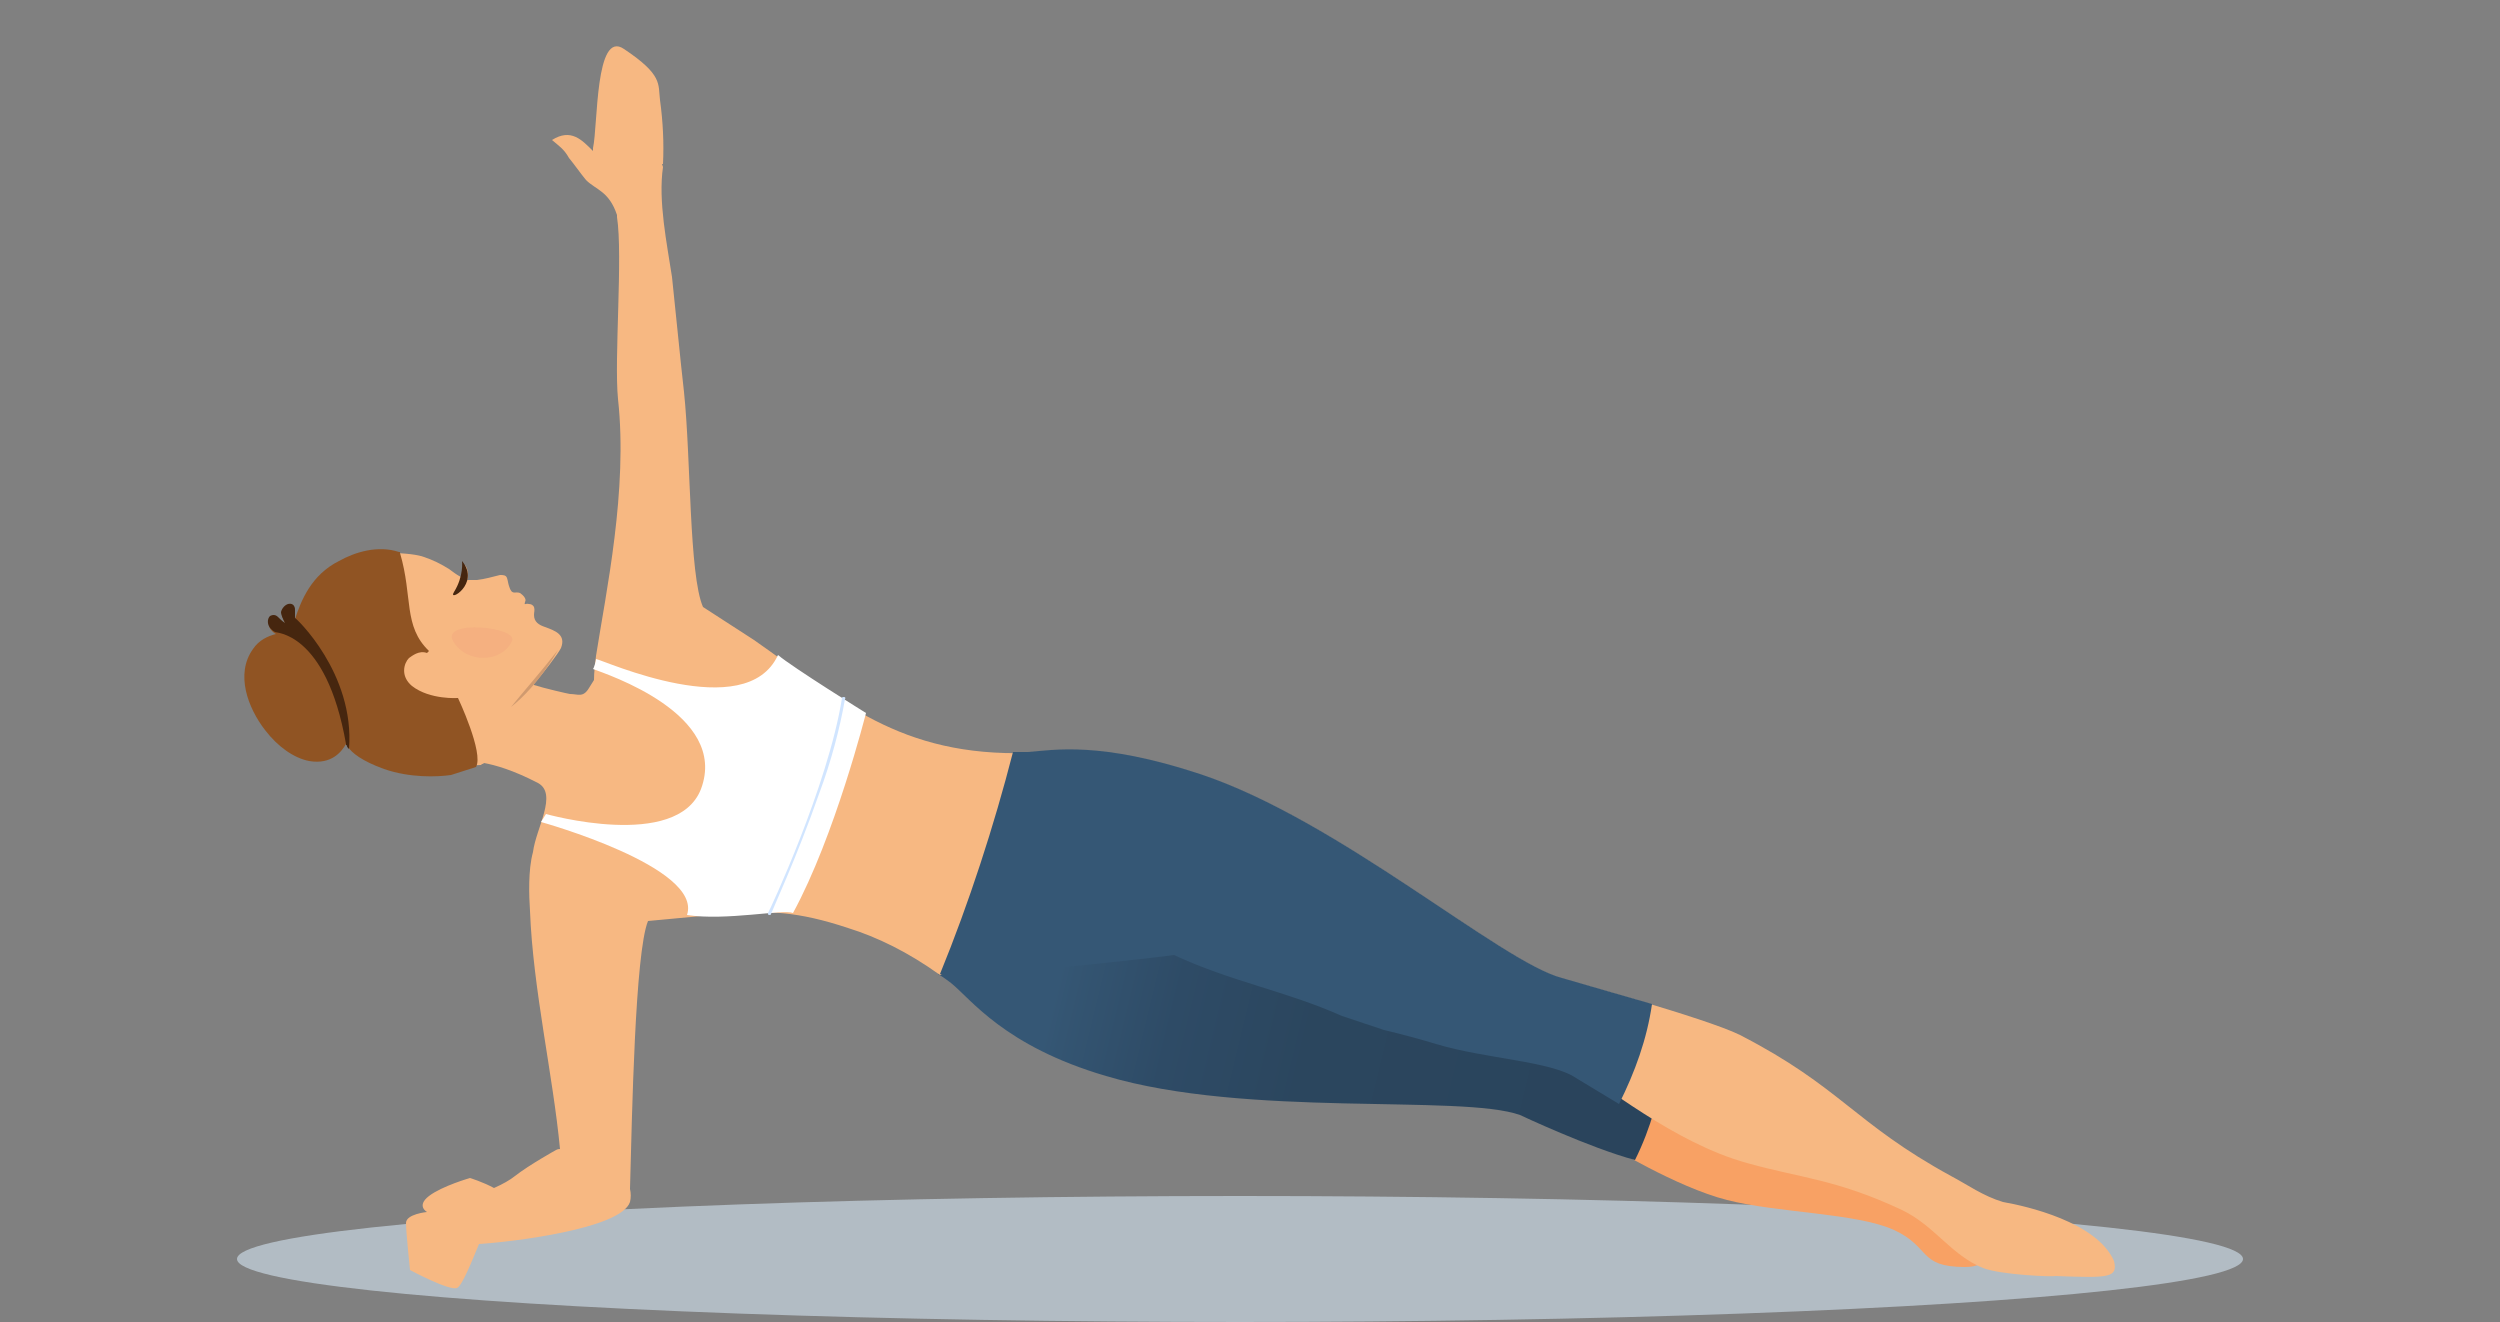 <?xml version="1.0" encoding="utf-8"?>
<!-- Generator: Adobe Illustrator 26.5.0, SVG Export Plug-In . SVG Version: 6.00 Build 0)  -->
<svg version="1.1" id="Layer_1" xmlns="http://www.w3.org/2000/svg" xmlns:xlink="http://www.w3.org/1999/xlink" x="0px" y="0px"
	 viewBox="0 0 250 132.2" style="enable-background:new 0 0 250 132.2;" xml:space="preserve">
<rect x="0" y="0" width="250" height="132.2" fill="#808080" stroke="none"/>
<style type="text/css">
	.st0{fill:#B2BCC4;}
	.st1{fill:url(#SVGID_1_);}
	.st2{fill:url(#SVGID_00000023281745366574164210000002978350435300751783_);}
	.st3{fill:#F7B882;}
	.st4{fill:#905423;}
	.st5{fill:#46260F;}
	.st6{fill:#D09A6F;}
	.st7{fill:#FFFFFF;}
	.st8{fill:#F5B080;}
	.st9{fill:#D1E5FF;}
	.st10{fill:#355775;}
</style>
<g>
	<g>
		<ellipse class="st0" cx="124" cy="125.9" rx="100.3" ry="6.3"/>
		<g>
			
				<linearGradient id="SVGID_1_" gradientUnits="userSpaceOnUse" x1="349.181" y1="51.003" x2="345.28" y2="39.735" gradientTransform="matrix(1 0 0 -1 -172.5 179)">
				<stop  offset="0" style="stop-color:#F8A164"/>
				<stop  offset="0.1" style="stop-color:#F8A469"/>
				<stop  offset="0.63" style="stop-color:#F7B37B"/>
				<stop  offset="1" style="stop-color:#F7B882"/>
			</linearGradient>
			<path class="st1" d="M160.8,114.5c0,0,6.8,4.2,11.9,5.5s13,1.3,16.7,3s2.4,3.7,7.1,3.7c4.8,0-0.2-5.6-0.2-5.6l-34-12.4
				L160.8,114.5L160.8,114.5z"/>
			
				<linearGradient id="SVGID_00000181809725355839086970000017665018954823154818_" gradientUnits="userSpaceOnUse" x1="278.476" y1="81.746" x2="332.212" y2="68.745" gradientTransform="matrix(1 0 0 -1 -172.5 179)">
				<stop  offset="0" style="stop-color:#355775"/>
				<stop  offset="3.000000e-02" style="stop-color:#345572"/>
				<stop  offset="0.22" style="stop-color:#2E4B66"/>
				<stop  offset="0.47" style="stop-color:#2B465E"/>
				<stop  offset="1" style="stop-color:#2A445C"/>
			</linearGradient>
			<path style="fill:url(#SVGID_00000181809725355839086970000017665018954823154818_);" d="M152,111.5c-5.9-2.1-27.3,0.3-41.4-3.9
				c-10.2-3-13.5-7.7-15.5-9.3c-0.4-0.3-0.8-0.6-1.3-0.9c2.6-7.2,2.8-2.7,4.5-10.2c1.3,0,20.3,3.7,20.5,4c6.3,1,11.3,3.5,17.3,4.5
				l4.2,1.2c2.1,0.8,3.8,1.4,5.1,1.8c5,1.6,10.4,5.2,13.4,5.1c1.1,0.1,5.6,1.9,7.7,2.1c-0.5,3.5-1.4,6.9-3,10.1
				C159,114.8,152,111.5,152,111.5L152,111.5z"/>
			<path class="st3" d="M211.4,126.1c-1.7-3.9-8.8-5.5-11.1-5.9c-2-0.6-3.5-1.7-5.2-2.6c-9.7-5.3-11-8.9-21.1-14.1
				c-3.4-1.7-17.7-5.6-17.7-5.6c-6.1-1.6-22.3-15.8-36.2-20.4c-10-3.3-14.6-2.4-17.2-2.2C89.9,75.7,84,70,75.4,64l-5.1-3.3
				c-1.4-3.2-1.2-14.8-1.9-21.5c-0.4-3.5-0.8-7.8-1.2-11.5c-0.5-3.3-1.4-7.6-0.9-11l-0.1-0.3h0.1c0.1-2.1,0-4.2-0.3-6.4
				c-0.2-1.6,0.3-2.5-3.6-5.1c-2.9-2-2.6,7.7-3.1,9.9v0.3c-1.1-1.1-2.2-2.3-4.1-1.1c0.7,0.6,1.2,0.9,1.7,1.8
				c0.5,0.6,1.2,1.6,1.7,2.2c1,1,2.3,1.1,3.1,3.5v0.2c0.6,3.9-0.3,14.2,0.1,18.2c1,9.1-1.2,19.3-2.2,25.7c-0.1,0.9-0.2,1.6-0.2,2.4
				c-0.2,0.3-0.3,0.5-0.5,0.8c-0.6,1-1.1,0.6-1.9,0.6c-0.1,0-2.7-0.6-3.6-0.9v-0.1c1-1.2,2.4-3,2.7-3.6c0.5-1.3-0.5-1.7-1.6-2.1
				c-0.6-0.2-1.1-0.5-1.1-1.2c0-0.3,0.1-0.5,0-0.8c-0.1-0.2-0.3-0.3-0.5-0.3c-0.4-0.1-0.5,0.2-0.4-0.2c0.2-0.3-0.2-0.7-0.5-0.9
				c-0.5-0.2-0.8,0.3-1.1-0.7c-0.1-0.3-0.1-0.5-0.2-0.8c-0.1-0.3-0.4-0.3-0.7-0.3c-0.8,0.2-1.5,0.4-2.3,0.5c-0.2,0-0.5,0-0.7,0
				c-0.1,0-0.2,0-0.3,0c0.2-0.3,0.1-1.1-0.2-1.5c0.1,0.4-0.1,0.9-0.4,1.2c-0.4-0.2-0.8-0.5-1.2-0.8c-0.8-0.5-1.6-0.9-2.5-1.2
				c-0.5-0.2-1.8-0.4-3.4-0.4c-4.4,14.6,6.7,20,6.7,21.4c1.1-0.1,2-0.2,2.4-0.2l0.1-0.1c0.1,0,0.1,0,0.2-0.1c1.1,0.2,2.9,0.7,5.4,2
				c2,1.1-0.2,4.5-0.5,6.9c-0.5,1.8-0.4,4.4-0.3,5.9c0.3,7.8,2.3,16.4,3,23.8c-0.1,0-0.2,0-0.4,0.1c0,0-2.7,1.5-4.1,2.6
				c-0.5,0.4-1.2,0.8-2.1,1.2c-1.1-0.6-2.4-1-2.4-1s-2.8,0.8-4.1,1.8s-0.2,1.6-0.2,1.6s-2.1,0.2-2.1,1.1S41,127,41,127
				s3.9,2.1,4.7,1.8c0.5-0.2,1.5-2.7,2.2-4.4c3.2-0.2,14.2-1.5,15.1-4.2c0.1-0.4,0.1-0.9,0-1.3c0.2-7.3,0.5-23.6,1.8-26.8
				c3.3-0.3,6.4-0.6,8.3-0.8c3.7-0.2,6.6-0.2,11.7,1.5c2.9,0.9,6,2.4,9.2,4.7c0.1,0,1.9-1,2.7-1.4c19.5-8.5,58.2,8.8,60.7,10.6
				c2.8,1.6,10,7.6,17.3,9.6c5.3,1.5,8.9,1.6,15.5,4.7c3.3,1.6,4.9,4.5,8.1,5.8c1.8,0.7,7.1,0.9,7.2,0.8
				C210.9,127.8,211.8,127.8,211.4,126.1L211.4,126.1z"/>
			<path class="st4" d="M45.1,77.5c-1.4,0.2-4.1,0.3-6.7-0.6c-2.2-0.8-3.2-1.6-3.6-2.2c-0.1-0.1-0.1-0.2-0.2-0.3
				c-0.4,0.7-1.4,2.1-3.7,1.7c-1.5-0.3-3.1-1.4-4.4-3.1c-1.7-2.2-3-5.6-1.2-8.1c0.6-0.9,1.5-1.3,2.3-1.5c-0.2-0.1-0.3-0.2-0.4-0.3
				c-0.4-0.4-0.4-1-0.1-1.3c0.2-0.1,0.5-0.2,0.8,0.1c0.2,0.2,0.4,0.4,0.7,0.6c-0.2-0.4-0.4-0.8-0.4-1.1c0-0.5,0.3-0.8,0.6-0.9
				c0.4-0.1,0.7,0.1,0.7,0.6c0,0.2,0,0.5,0,0.8c0.6-1.8,1.6-4.4,4.4-5.8c1.6-0.9,3.9-1.6,6-0.9H40v0.1c1.3,4.4,0.3,7.3,2.9,9.8
				l-0.2,0.2c-0.8-0.3-1.5,0.3-1.8,0.5c-0.5,0.5-0.9,1.8,0.3,2.8c1.8,1.4,4.6,1.2,4.6,1.2s2.6,5.5,1.8,6.9L45.1,77.5L45.1,77.5z"/>
			<path class="st5" d="M28.8,60.4c0.4-0.1,0.7,0.1,0.7,0.6c0,0.2,0,0.5,0,0.8c0-0.1,6,5.5,5.4,13.1c-0.1-0.1-0.2-0.2-0.2-0.3
				c0,0,0-0.1-0.1-0.1c0,0,0,0,0-0.1c-2-11.4-7.2-11.1-7.1-11.2c-0.2-0.1-0.3-0.2-0.4-0.3c-0.4-0.4-0.4-1-0.1-1.3
				c0.2-0.1,0.5-0.2,0.8,0.1c0.2,0.2,0.4,0.4,0.7,0.6c-0.2-0.4-0.4-0.8-0.4-1.1C28.2,60.8,28.5,60.5,28.8,60.4L28.8,60.4z"/>
			<path class="st5" d="M46.2,56.1c0,0,0.2,1.5-0.8,3.1C44.7,60.3,48.1,58.4,46.2,56.1L46.2,56.1z"/>
			<path class="st6" d="M55.8,65c0,0-1.9,3.5-4.7,5.7C52.3,69.2,54,67.3,55.8,65z"/>
			<path class="st7" d="M59.6,65.9c0,0.2-0.2,0.9-0.3,1c1.3,0.5,13.6,4.5,10.8,12c-2.4,6.2-15.5,2.5-15.5,2.5l-0.5,0.8
				c0,0,16.2,4.5,14.6,9.3c3.9,0.6,9.6-0.6,10.6-0.2c4.2-7.7,7.3-20,7.3-20s-7.4-4.6-8.8-5.8C74.6,72.5,60.3,66,59.6,65.9z"/>
			<path class="st8" d="M51.2,64.1c-1,2.2-4.6,2.3-5.9,0C44.1,61.9,51.9,62.7,51.2,64.1z"/>
			<path class="st9" d="M81.9,79.4c-2.2,6.3-4.8,11.9-4.8,12s-0.1,0.1-0.2,0.1s-0.1-0.1-0.1-0.2c0.1-0.1,6-12.7,7.4-21.5
				c0-0.1,0.1-0.1,0.2-0.1s0.2,0.1,0.1,0.2C84,72.8,83.1,76.2,81.9,79.4L81.9,79.4z"/>
			<path class="st10" d="M156.2,97.8c-6.1-1.6-22.3-15.8-36.2-20.4c-10-3.3-14.6-2.4-17.2-2.2c-0.5,0-1,0-1.5,0
				c-1.9,7.4-4.4,15.1-7.3,22.2c1.1,0.7,23.1-1.8,23.4-1.9c5.8,2.7,11.2,3.6,16.8,6.1l4.2,1.4c2.1,0.5,3.9,1,5.2,1.4
				c5,1.5,11.5,1.7,14,3.4c1,0.6,2.5,1.5,4.3,2.6c1.6-3.2,2.8-6.5,3.3-10C160.7,99.1,156.2,97.8,156.2,97.8L156.2,97.8z"/>
		</g>
	</g>
</g>
</svg>
